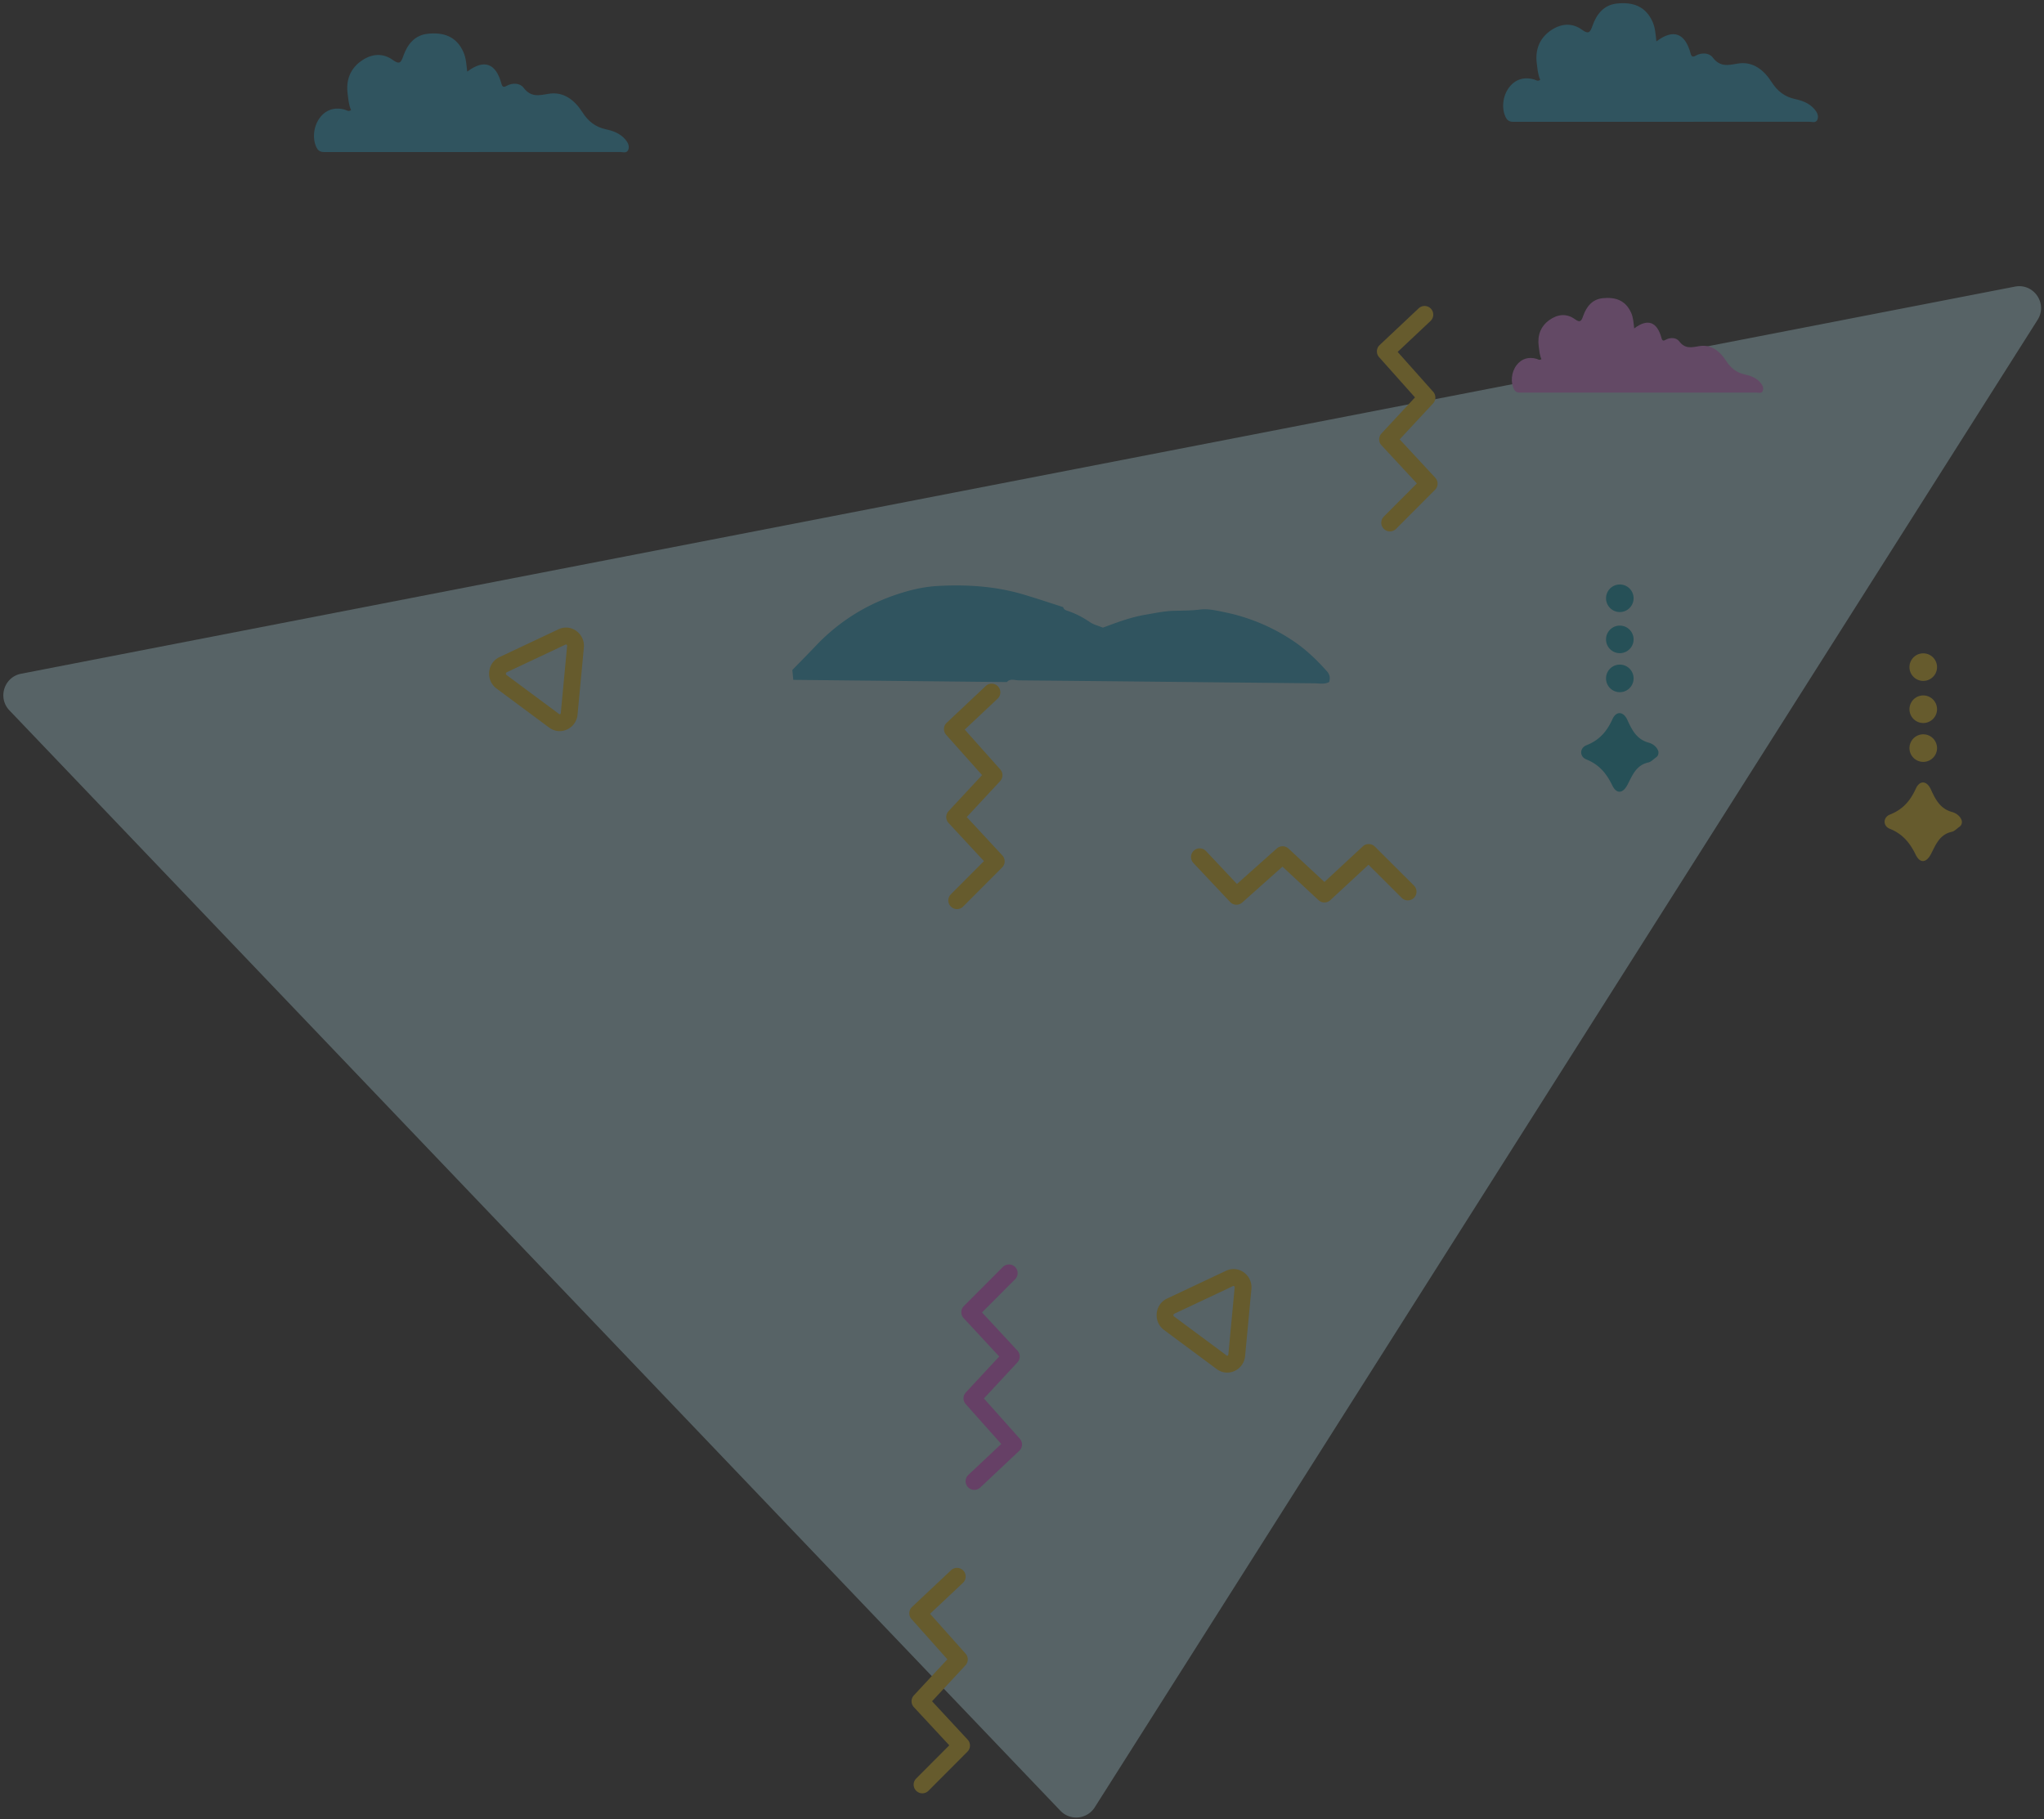 <svg viewBox="17.615 19.632 235.77 209.86" xmlns="http://www.w3.org/2000/svg" xmlns:blush="http://design.blush" overflow="visible" width="1000" height="890.103">
  <rect x="17.615" y="19.632" width="235.77" height="209.86" fill="#333333" stroke="none"/>
  <g fill="none" fill-rule="evenodd" opacity="0.25">
    <path d="M20.047 97.353l229.985-44.658c2.176-.422 3.802 1.96 2.615 3.833L143.89 228.123a2.527 2.527 0 01-3.961.392L18.702 101.579c-1.38-1.446-.616-3.845 1.345-4.226" fill="#C2F5FF"/>
    <path d="M71.507 27.896c-.096-.822-.13-1.562-.436-2.254-.825-1.857-2.342-2.304-4.127-2.113-1.502.16-2.337 1.225-2.81 2.57-.267.767-.446 1-1.2.455-1.193-.864-2.488-.71-3.646.105-1.284.902-1.785 2.238-1.572 3.815.086.634.126 1.282.395 1.85-.297.22-.48.03-.665-.024-1.17-.351-2.201-.043-2.918.888-.775 1.01-.905 2.505-.378 3.507.285.54.72.476 1.167.476h15.046c6.255 0 12.509.004 18.765-.007.332-.001.79.196.962-.267.164-.445-.068-.853-.356-1.19-.59-.686-1.402-.982-2.227-1.16-1.2-.258-2.034-.905-2.71-1.962-.906-1.42-2.201-2.435-3.936-2.126-1.14.203-2.025.394-2.87-.724-.381-.507-1.24-.596-1.942-.196-.266.15-.476.197-.591-.236-.637-2.38-1.991-2.886-3.951-1.407M208.675 24.408c-.096-.822-.13-1.562-.436-2.254-.825-1.857-2.342-2.304-4.127-2.113-1.502.16-2.337 1.225-2.81 2.57-.267.767-.446 1-1.2.455-1.193-.864-2.488-.71-3.646.105-1.284.902-1.785 2.238-1.572 3.815.086.634.126 1.282.395 1.85-.297.22-.48.03-.665-.024-1.17-.351-2.201-.043-2.918.888-.775 1.01-.905 2.505-.378 3.507.285.54.72.476 1.167.476h15.046c6.255 0 12.509.004 18.765-.007.332-.001.79.196.962-.267.164-.445-.068-.853-.356-1.19-.59-.686-1.402-.982-2.227-1.16-1.2-.258-2.034-.905-2.71-1.962-.906-1.42-2.201-2.435-3.936-2.126-1.14.203-2.025.394-2.87-.724-.381-.507-1.24-.596-1.942-.196-.266.15-.476.197-.591-.236-.637-2.38-1.991-2.886-3.951-1.407" fill="#26B6E3" blush:width="62" blush:height="53" blush:component="Medium Decoration"/>
    <path d="M206.114 57.52c-.076-.656-.103-1.247-.348-1.8-.658-1.483-1.87-1.84-3.296-1.687-1.2.128-1.865.979-2.242 2.053-.215.612-.358.798-.96.363-.952-.691-1.986-.568-2.91.083-1.026.72-1.426 1.788-1.256 3.047.069.506.1 1.024.315 1.476-.237.178-.382.026-.531-.018-.933-.281-1.757-.035-2.33.709-.62.805-.723 2-.302 2.8.228.43.575.38.932.38H205.2c4.995 0 9.989.003 14.983-.006.265-.001.632.157.768-.213.132-.355-.054-.68-.284-.95-.471-.548-1.12-.784-1.778-.925-.957-.208-1.624-.723-2.163-1.568-.724-1.134-1.758-1.944-3.144-1.698-.91.162-1.617.315-2.29-.577-.306-.406-.992-.476-1.553-.157-.211.12-.378.158-.471-.19-.508-1.898-1.59-2.304-3.155-1.122" fill="#F28DFD" blush:width="62" blush:height="53" blush:component="Medium Decoration"/>
    <path d="M109.121 98.058l-.112-1.136c.905-.931 1.82-1.854 2.714-2.796 2.807-2.958 6.182-4.988 10.078-6.158 1.283-.386 2.608-.662 3.938-.736 3.331-.187 6.643.013 9.867.962 1.556.458 3.093.979 4.64 1.472.086.345.423.4.667.487.87.307 1.663.728 2.424 1.25.425.292.964.415 1.498.633 1.588-.592 3.2-1.205 4.907-1.491 1.086-.182 2.162-.421 3.272-.451 1.005-.027 2.005-.018 3.02-.146.966-.121 2 .134 2.981.339a22.113 22.113 0 017.701 3.237c1.468.973 2.785 2.22 3.97 3.566.327.369.38.753.245 1.217-.552.297-1.142.155-1.706.149-11.37-.111-22.74-.236-34.11-.341-.452-.004-.968-.25-1.363.198l-24.63-.255" fill="#26B6E3" blush:width="62" blush:height="53" blush:component="Medium Decoration"/>
    <path d="M183.17 74.745a1 1 0 01.056 1.294l-.081.092-4.494 4.506a1 1 0 01-1.5-1.317l.084-.095 3.815-3.826-4.086-4.402a1 1 0 01-.08-1.26l.081-.1 3.866-4.16-4.141-4.645a1 1 0 01-.023-1.303l.084-.09 4.5-4.236a1 1 0 011.457 1.365l-.086.092-3.791 3.567 4.097 4.599a1 1 0 01.067 1.247l-.08.099-3.852 4.144 4.107 4.429zM82.035 92.226l-6.804 3.206c-1.435.675-1.624 2.674-.351 3.62l6.078 4.512c1.303.969 3.124.111 3.276-1.503l.726-7.718c.151-1.608-1.463-2.806-2.925-2.117zm.826 1.755c.078-.036.18.04.168.18l-.726 7.718c-.013.132-.117.18-.188.128l-6.078-4.513c-.1-.074-.083-.258.02-.307l6.804-3.206z" fill="#FED21C" fill-rule="nonzero" blush:width="24" blush:height="24" blush:component="Decoration"/>
    <g fill="#00A8C4" blush:width="24" blush:height="24" blush:component="Decoration">
      <path d="M208.913 106.367c.018.354-.114.526-.311.662-.277.193-.535.487-.842.555-1.41.304-1.848 1.471-2.406 2.554-.531 1.035-1.264 1.13-1.768.091-.671-1.383-1.52-2.404-2.991-2.992-.8-.318-.793-1.32.023-1.64 1.48-.584 2.343-1.58 2.985-2.995.45-.995 1.274-.91 1.728.085.53 1.163 1.067 2.238 2.462 2.618.509.14 1.003.532 1.12 1.062M206.046 88.59a1.59 1.59 0 11-3.178 0 1.59 1.59 0 013.178 0M206.046 93.39a1.59 1.59 0 11-3.18 0 1.59 1.59 0 013.18 0M206.046 97.89a1.59 1.59 0 11-3.18 0 1.59 1.59 0 013.18 0"/>
    </g>
    <g fill="#FED21C" blush:width="24" blush:height="24" blush:component="Decoration">
      <path d="M243.914 114.367c.018.354-.115.526-.311.662-.277.193-.536.487-.842.555-1.41.304-1.848 1.471-2.407 2.554-.531 1.035-1.264 1.13-1.768.091-.671-1.382-1.52-2.404-2.991-2.992-.8-.318-.793-1.32.023-1.64 1.48-.584 2.343-1.58 2.985-2.995.45-.995 1.274-.91 1.728.085.532 1.163 1.068 2.238 2.462 2.618.51.14 1.004.532 1.12 1.062M241.047 96.59a1.588 1.588 0 11-3.18 0 1.59 1.59 0 013.18 0M241.047 101.39a1.59 1.59 0 11-3.178 0 1.59 1.59 0 013.178 0M241.047 105.89a1.59 1.59 0 11-3.179.002 1.59 1.59 0 013.179-.001"/>
    </g>
    <path d="M129.233 220.313a1 1 0 01.056 1.295l-.08.091-4.494 4.507a1 1 0 01-1.5-1.318l.083-.094 3.815-3.826-4.085-4.402a1 1 0 01-.081-1.261l.081-.1 3.866-4.16-4.14-4.644a1 1 0 01-.024-1.304l.085-.09 4.5-4.235a1 1 0 011.457 1.365l-.086.091-3.792 3.568 4.098 4.598a1 1 0 01.066 1.248l-.08.098-3.852 4.145 4.107 4.428zM159.035 166.226l-6.804 3.206c-1.435.675-1.624 2.674-.351 3.62l6.078 4.512c1.303.969 3.124.111 3.276-1.503l.726-7.718c.151-1.608-1.463-2.806-2.925-2.117zm.826 1.755c.078-.036.18.04.168.18l-.726 7.718c-.013.132-.117.18-.188.128l-6.078-4.513c-.1-.074-.083-.258.02-.307l6.804-3.206z" fill="#FED21C" fill-rule="nonzero" blush:width="24" blush:height="24" blush:component="Decoration"/>
    <path d="M128.767 171.687a1 1 0 01-.056-1.295l.08-.091 4.494-4.507a1 1 0 011.5 1.318l-.083.094-3.815 3.826 4.085 4.402a1 1 0 01.081 1.261l-.081.1-3.866 4.16 4.14 4.644a1 1 0 01.024 1.304l-.085.09-4.5 4.235a1 1 0 01-1.457-1.365l.086-.091 3.792-3.568-4.098-4.598a1 1 0 01-.066-1.248l.08-.098 3.852-4.145-4.107-4.428z" fill="#FF67FF" fill-rule="nonzero" blush:width="24" blush:height="24" blush:component="Decoration"/>
    <path d="M174.813 117.267a1 1 0 011.295-.056l.091.08 4.507 4.494a1 1 0 01-1.318 1.5l-.094-.083-3.826-3.815-4.402 4.085a1 1 0 01-1.261.081l-.1-.081-4.16-3.866-4.644 4.14a1 1 0 01-1.304.024l-.09-.085-4.235-4.5a1 1 0 011.365-1.457l.091.086 3.568 3.792 4.598-4.098a1 1 0 011.248-.066l.098.08 4.145 3.852 4.428-4.107zM133.233 118.313a1 1 0 01.056 1.295l-.08.091-4.494 4.507a1 1 0 01-1.5-1.318l.083-.094 3.815-3.826-4.085-4.402a1 1 0 01-.081-1.261l.081-.1 3.866-4.16-4.14-4.644a1 1 0 01-.024-1.304l.085-.09 4.5-4.235a1 1 0 011.457 1.365l-.086.091-3.792 3.568 4.098 4.598a1 1 0 01.066 1.248l-.08.098-3.852 4.145 4.107 4.428z" fill="#FED21C" fill-rule="nonzero" blush:width="24" blush:height="24" blush:component="Decoration"/>
  </g>
</svg>
